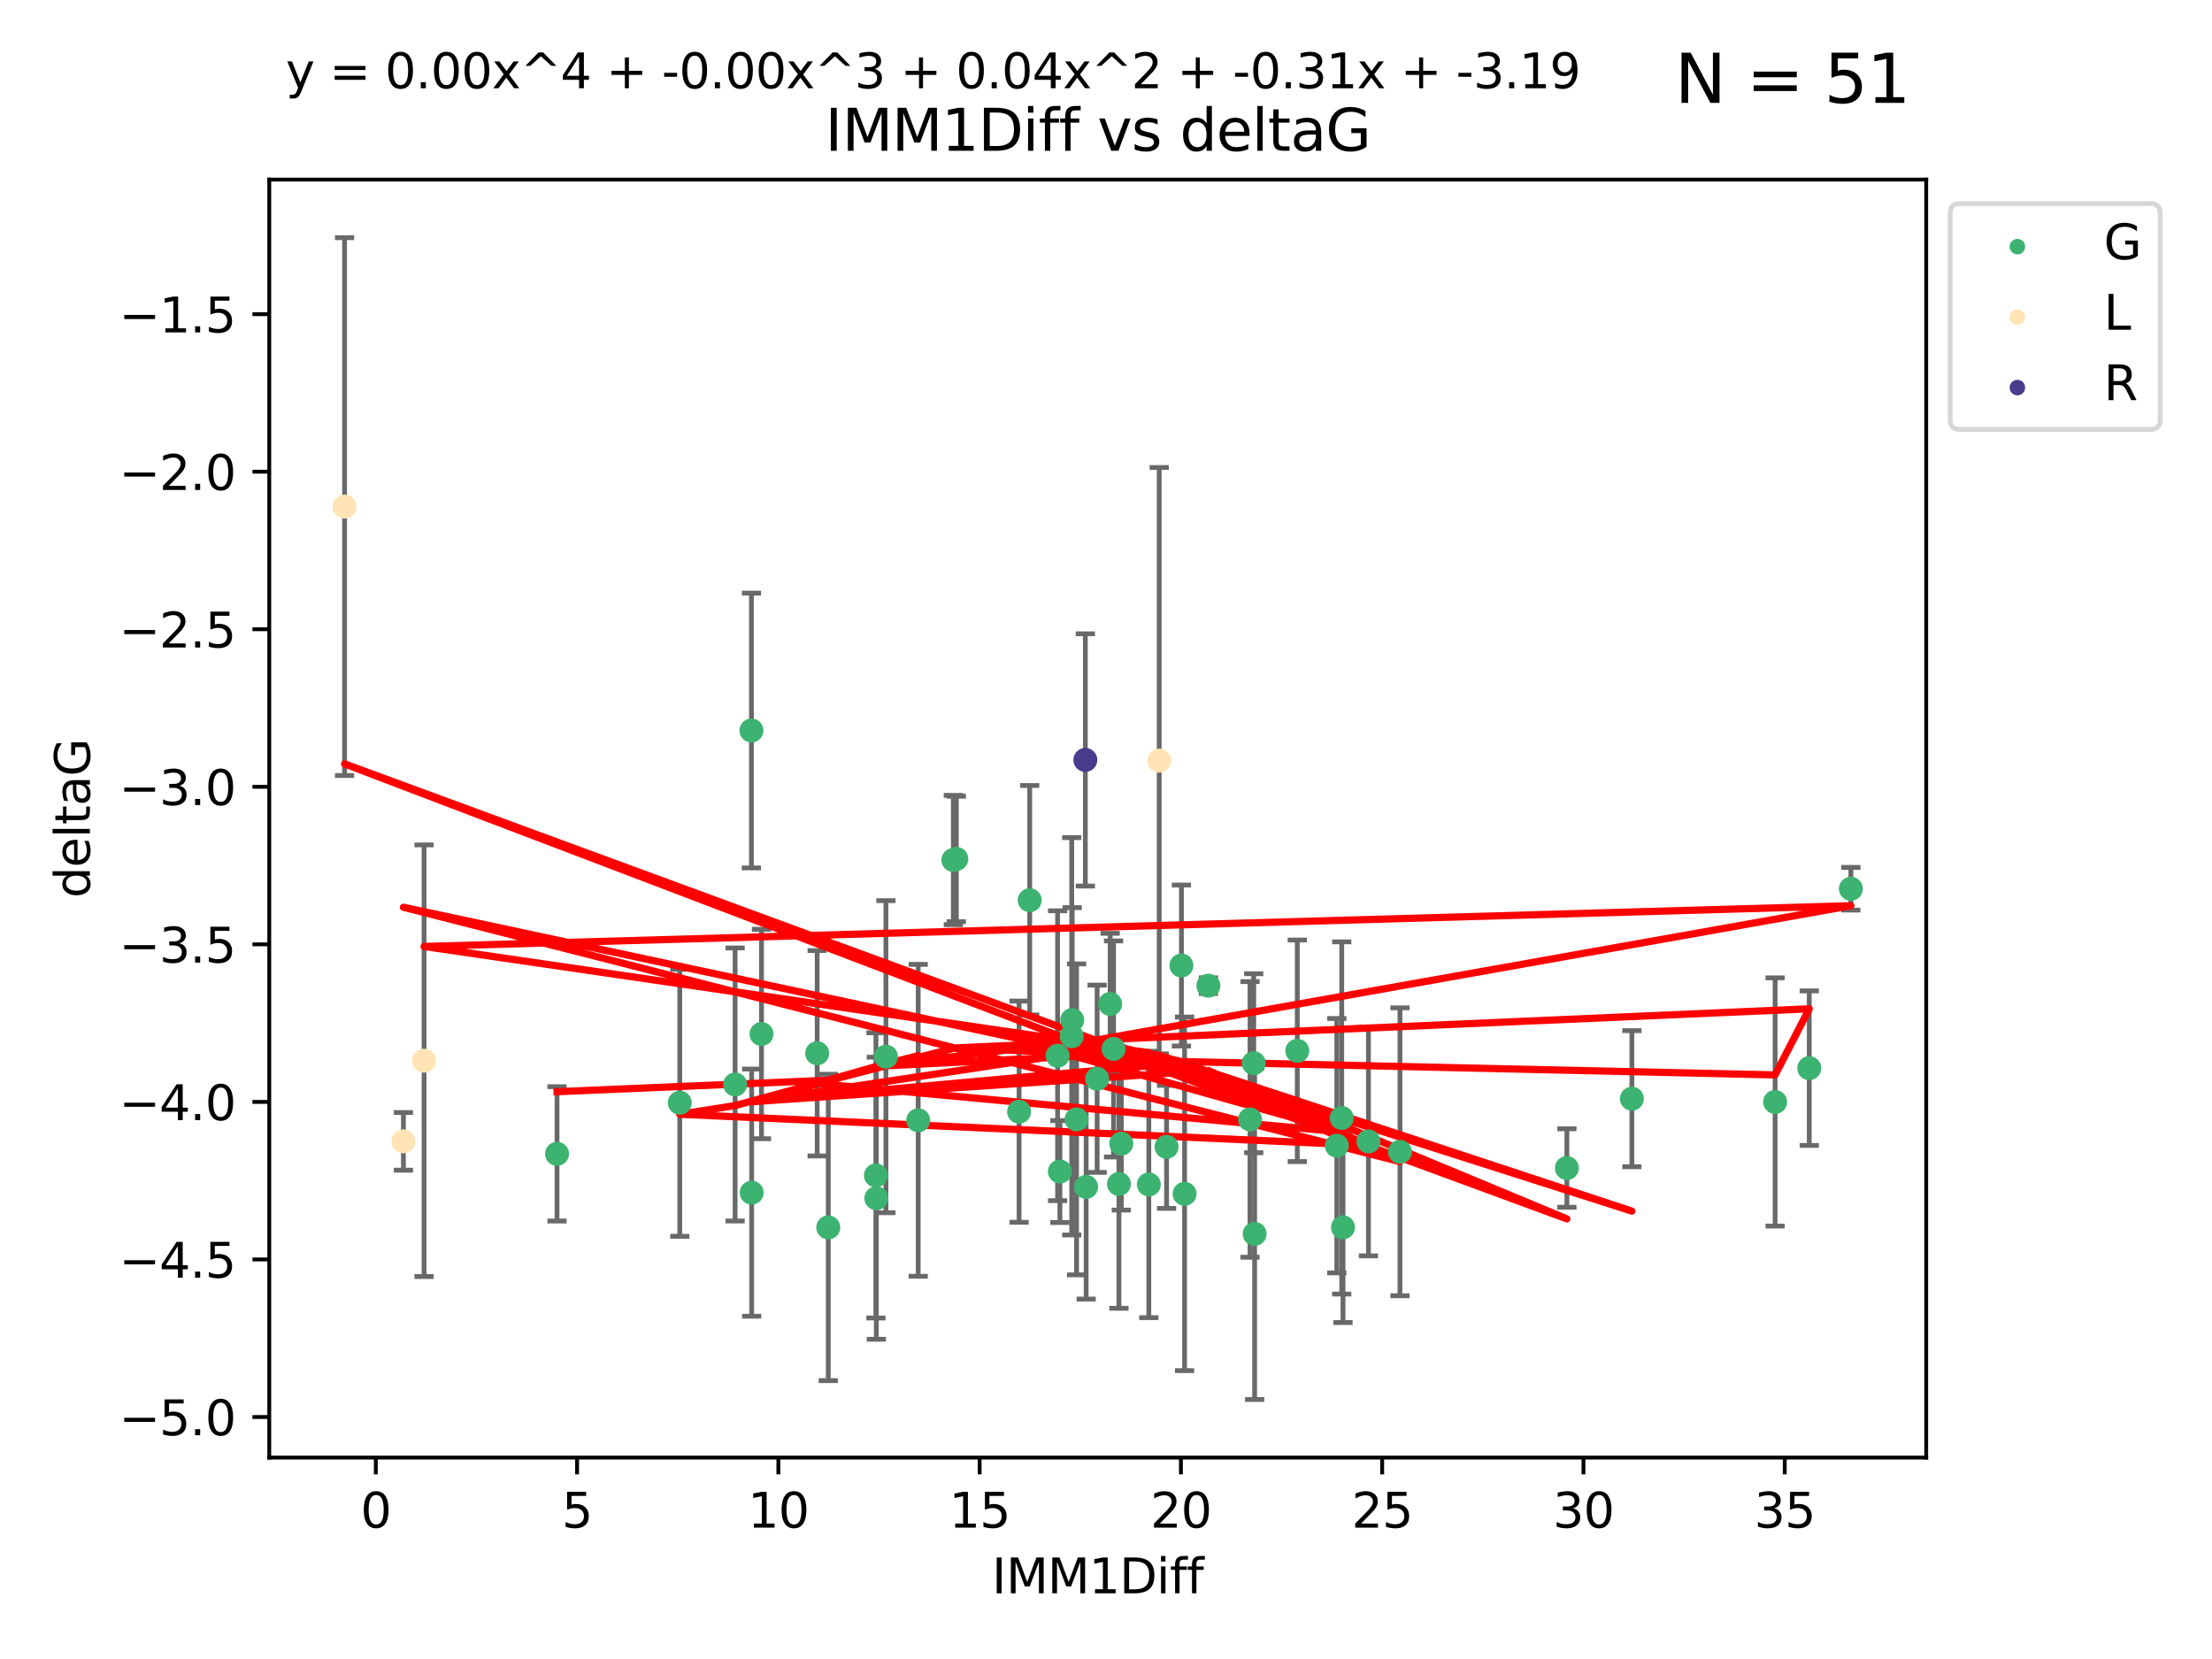 <?xml version="1.0" encoding="utf-8" standalone="no"?>
<!DOCTYPE svg PUBLIC "-//W3C//DTD SVG 1.1//EN"
  "http://www.w3.org/Graphics/SVG/1.1/DTD/svg11.dtd">
<svg xmlns:xlink="http://www.w3.org/1999/xlink" width="460.8pt" height="345.6pt" viewBox="0 0 460.8 345.6" xmlns="http://www.w3.org/2000/svg" version="1.1">
 <defs>
  <style type="text/css">*{stroke-linejoin: round; stroke-linecap: butt}</style>
 </defs>
 <g id="figure_1">
  <g id="patch_1">
   <path d="M 0 345.6 
L 460.8 345.6 
L 460.8 0 
L 0 0 
z
" style="fill: #ffffff"/>
  </g>
  <g id="axes_1">
   <g id="patch_2">
    <path d="M 56.09 303.64 
L 401.26 303.64 
L 401.26 37.411 
L 56.09 37.411 
z
" style="fill: #ffffff"/>
   </g>
   <g id="PathCollection_1">
    <defs>
     <path id="mc8a9f627d3" d="M 0 1.118 
C 0.297 1.118 0.581 1 0.791 0.791 
C 1 0.581 1.118 0.297 1.118 0 
C 1.118 -0.297 1 -0.581 0.791 -0.791 
C 0.581 -1 0.297 -1.118 0 -1.118 
C -0.297 -1.118 -0.581 -1 -0.791 -0.791 
C -1 -0.581 -1.118 -0.297 -1.118 0 
C -1.118 0.297 -1 0.581 -0.791 0.791 
C -0.581 1 -0.297 1.118 0 1.118 
z
" style="stroke: #3cb371"/>
    </defs>
    <g clip-path="url(#pd09f8d90c6)">
     <use xlink:href="#mc8a9f627d3" x="116.04" y="240.367" style="fill: #3cb371; stroke: #3cb371"/>
     <use xlink:href="#mc8a9f627d3" x="172.544" y="255.697" style="fill: #3cb371; stroke: #3cb371"/>
     <use xlink:href="#mc8a9f627d3" x="153.139" y="225.917" style="fill: #3cb371; stroke: #3cb371"/>
     <use xlink:href="#mc8a9f627d3" x="141.609" y="229.73" style="fill: #3cb371; stroke: #3cb371"/>
     <use xlink:href="#mc8a9f627d3" x="285.074" y="237.777" style="fill: #3cb371; stroke: #3cb371"/>
     <use xlink:href="#mc8a9f627d3" x="246.768" y="248.693" style="fill: #3cb371; stroke: #3cb371"/>
     <use xlink:href="#mc8a9f627d3" x="156.586" y="248.449" style="fill: #3cb371; stroke: #3cb371"/>
     <use xlink:href="#mc8a9f627d3" x="233.099" y="246.645" style="fill: #3cb371; stroke: #3cb371"/>
     <use xlink:href="#mc8a9f627d3" x="261.174" y="221.486" style="fill: #3cb371; stroke: #3cb371"/>
     <use xlink:href="#mc8a9f627d3" x="212.293" y="231.584" style="fill: #3cb371; stroke: #3cb371"/>
     <use xlink:href="#mc8a9f627d3" x="279.506" y="232.896" style="fill: #3cb371; stroke: #3cb371"/>
     <use xlink:href="#mc8a9f627d3" x="233.585" y="238.241" style="fill: #3cb371; stroke: #3cb371"/>
     <use xlink:href="#mc8a9f627d3" x="291.64" y="239.938" style="fill: #3cb371; stroke: #3cb371"/>
     <use xlink:href="#mc8a9f627d3" x="261.359" y="257.045" style="fill: #3cb371; stroke: #3cb371"/>
     <use xlink:href="#mc8a9f627d3" x="220.318" y="219.926" style="fill: #3cb371; stroke: #3cb371"/>
     <use xlink:href="#mc8a9f627d3" x="239.321" y="246.743" style="fill: #3cb371; stroke: #3cb371"/>
     <use xlink:href="#mc8a9f627d3" x="182.557" y="249.613" style="fill: #3cb371; stroke: #3cb371"/>
     <use xlink:href="#mc8a9f627d3" x="224.268" y="233.181" style="fill: #3cb371; stroke: #3cb371"/>
     <use xlink:href="#mc8a9f627d3" x="220.796" y="244.055" style="fill: #3cb371; stroke: #3cb371"/>
     <use xlink:href="#mc8a9f627d3" x="243.019" y="238.91" style="fill: #3cb371; stroke: #3cb371"/>
     <use xlink:href="#mc8a9f627d3" x="199.22" y="178.934" style="fill: #3cb371; stroke: #3cb371"/>
     <use xlink:href="#mc8a9f627d3" x="226.264" y="247.252" style="fill: #3cb371; stroke: #3cb371"/>
     <use xlink:href="#mc8a9f627d3" x="326.408" y="243.326" style="fill: #3cb371; stroke: #3cb371"/>
     <use xlink:href="#mc8a9f627d3" x="260.403" y="233.195" style="fill: #3cb371; stroke: #3cb371"/>
     <use xlink:href="#mc8a9f627d3" x="279.774" y="255.679" style="fill: #3cb371; stroke: #3cb371"/>
     <use xlink:href="#mc8a9f627d3" x="170.23" y="219.413" style="fill: #3cb371; stroke: #3cb371"/>
     <use xlink:href="#mc8a9f627d3" x="198.599" y="179.156" style="fill: #3cb371; stroke: #3cb371"/>
     <use xlink:href="#mc8a9f627d3" x="228.553" y="224.727" style="fill: #3cb371; stroke: #3cb371"/>
     <use xlink:href="#mc8a9f627d3" x="278.483" y="238.67" style="fill: #3cb371; stroke: #3cb371"/>
     <use xlink:href="#mc8a9f627d3" x="223.363" y="212.486" style="fill: #3cb371; stroke: #3cb371"/>
     <use xlink:href="#mc8a9f627d3" x="376.899" y="222.519" style="fill: #3cb371; stroke: #3cb371"/>
     <use xlink:href="#mc8a9f627d3" x="369.788" y="229.558" style="fill: #3cb371; stroke: #3cb371"/>
     <use xlink:href="#mc8a9f627d3" x="246.113" y="201.131" style="fill: #3cb371; stroke: #3cb371"/>
     <use xlink:href="#mc8a9f627d3" x="231.27" y="209.147" style="fill: #3cb371; stroke: #3cb371"/>
     <use xlink:href="#mc8a9f627d3" x="214.507" y="187.528" style="fill: #3cb371; stroke: #3cb371"/>
     <use xlink:href="#mc8a9f627d3" x="339.951" y="228.874" style="fill: #3cb371; stroke: #3cb371"/>
     <use xlink:href="#mc8a9f627d3" x="231.975" y="218.512" style="fill: #3cb371; stroke: #3cb371"/>
     <use xlink:href="#mc8a9f627d3" x="223.262" y="215.876" style="fill: #3cb371; stroke: #3cb371"/>
     <use xlink:href="#mc8a9f627d3" x="385.57" y="185.141" style="fill: #3cb371; stroke: #3cb371"/>
     <use xlink:href="#mc8a9f627d3" x="270.248" y="218.903" style="fill: #3cb371; stroke: #3cb371"/>
     <use xlink:href="#mc8a9f627d3" x="251.732" y="205.338" style="fill: #3cb371; stroke: #3cb371"/>
     <use xlink:href="#mc8a9f627d3" x="156.536" y="152.179" style="fill: #3cb371; stroke: #3cb371"/>
     <use xlink:href="#mc8a9f627d3" x="184.553" y="220.126" style="fill: #3cb371; stroke: #3cb371"/>
     <use xlink:href="#mc8a9f627d3" x="182.473" y="244.857" style="fill: #3cb371; stroke: #3cb371"/>
     <use xlink:href="#mc8a9f627d3" x="191.278" y="233.383" style="fill: #3cb371; stroke: #3cb371"/>
     <use xlink:href="#mc8a9f627d3" x="158.632" y="215.4" style="fill: #3cb371; stroke: #3cb371"/>
    </g>
   </g>
   <g id="PathCollection_2">
    <defs>
     <path id="m5458259648" d="M 0 1.118 
C 0.297 1.118 0.581 1 0.791 0.791 
C 1 0.581 1.118 0.297 1.118 0 
C 1.118 -0.297 1 -0.581 0.791 -0.791 
C 0.581 -1 0.297 -1.118 0 -1.118 
C -0.297 -1.118 -0.581 -1 -0.791 -0.791 
C -1 -0.581 -1.118 -0.297 -1.118 0 
C -1.118 0.297 -1 0.581 -0.791 0.791 
C -0.581 1 -0.297 1.118 0 1.118 
z
" style="stroke: #ffe4b5"/>
    </defs>
    <g clip-path="url(#pd09f8d90c6)">
     <use xlink:href="#m5458259648" x="84.04" y="237.764" style="fill: #ffe4b5; stroke: #ffe4b5"/>
     <use xlink:href="#m5458259648" x="71.78" y="105.534" style="fill: #ffe4b5; stroke: #ffe4b5"/>
     <use xlink:href="#m5458259648" x="241.484" y="158.457" style="fill: #ffe4b5; stroke: #ffe4b5"/>
     <use xlink:href="#m5458259648" x="88.342" y="220.966" style="fill: #ffe4b5; stroke: #ffe4b5"/>
    </g>
   </g>
   <g id="PathCollection_3">
    <defs>
     <path id="mbecb5641f1" d="M 0 1.118 
C 0.297 1.118 0.581 1 0.791 0.791 
C 1 0.581 1.118 0.297 1.118 0 
C 1.118 -0.297 1 -0.581 0.791 -0.791 
C 0.581 -1 0.297 -1.118 0 -1.118 
C -0.297 -1.118 -0.581 -1 -0.791 -0.791 
C -1 -0.581 -1.118 -0.297 -1.118 0 
C -1.118 0.297 -1 0.581 -0.791 0.791 
C -0.581 1 -0.297 1.118 0 1.118 
z
" style="stroke: #483d8b"/>
    </defs>
    <g clip-path="url(#pd09f8d90c6)">
     <use xlink:href="#mbecb5641f1" x="226.096" y="158.306" style="fill: #483d8b; stroke: #483d8b"/>
    </g>
   </g>
   <g id="matplotlib.axis_1">
    <g id="xtick_1">
     <g id="line2d_1">
      <defs>
       <path id="mbb41711053" d="M 0 0 
L 0 3.5 
" style="stroke: #000000; stroke-width: 0.8"/>
      </defs>
      <g>
       <use xlink:href="#mbb41711053" x="78.287" y="303.64" style="stroke: #000000; stroke-width: 0.8"/>
      </g>
     </g>
     <g id="text_1">
      <!-- 0 -->
      <g transform="translate(75.106 318.238)scale(0.1 -0.1)">
       <defs>
        <path id="DejaVuSans-30" d="M 2034 4250 
Q 1547 4250 1301 3770 
Q 1056 3291 1056 2328 
Q 1056 1369 1301 889 
Q 1547 409 2034 409 
Q 2525 409 2770 889 
Q 3016 1369 3016 2328 
Q 3016 3291 2770 3770 
Q 2525 4250 2034 4250 
z
M 2034 4750 
Q 2819 4750 3233 4129 
Q 3647 3509 3647 2328 
Q 3647 1150 3233 529 
Q 2819 -91 2034 -91 
Q 1250 -91 836 529 
Q 422 1150 422 2328 
Q 422 3509 836 4129 
Q 1250 4750 2034 4750 
z
" transform="scale(0.016)"/>
       </defs>
       <use xlink:href="#DejaVuSans-30"/>
      </g>
     </g>
    </g>
    <g id="xtick_2">
     <g id="line2d_2">
      <g>
       <use xlink:href="#mbb41711053" x="120.216" y="303.64" style="stroke: #000000; stroke-width: 0.8"/>
      </g>
     </g>
     <g id="text_2">
      <!-- 5 -->
      <g transform="translate(117.035 318.238)scale(0.1 -0.1)">
       <defs>
        <path id="DejaVuSans-35" d="M 691 4666 
L 3169 4666 
L 3169 4134 
L 1269 4134 
L 1269 2991 
Q 1406 3038 1543 3061 
Q 1681 3084 1819 3084 
Q 2600 3084 3056 2656 
Q 3513 2228 3513 1497 
Q 3513 744 3044 326 
Q 2575 -91 1722 -91 
Q 1428 -91 1123 -41 
Q 819 9 494 109 
L 494 744 
Q 775 591 1075 516 
Q 1375 441 1709 441 
Q 2250 441 2565 725 
Q 2881 1009 2881 1497 
Q 2881 1984 2565 2268 
Q 2250 2553 1709 2553 
Q 1456 2553 1204 2497 
Q 953 2441 691 2322 
L 691 4666 
z
" transform="scale(0.016)"/>
       </defs>
       <use xlink:href="#DejaVuSans-35"/>
      </g>
     </g>
    </g>
    <g id="xtick_3">
     <g id="line2d_3">
      <g>
       <use xlink:href="#mbb41711053" x="162.146" y="303.64" style="stroke: #000000; stroke-width: 0.8"/>
      </g>
     </g>
     <g id="text_3">
      <!-- 10 -->
      <g transform="translate(155.783 318.238)scale(0.1 -0.1)">
       <defs>
        <path id="DejaVuSans-31" d="M 794 531 
L 1825 531 
L 1825 4091 
L 703 3866 
L 703 4441 
L 1819 4666 
L 2450 4666 
L 2450 531 
L 3481 531 
L 3481 0 
L 794 0 
L 794 531 
z
" transform="scale(0.016)"/>
       </defs>
       <use xlink:href="#DejaVuSans-31"/>
       <use xlink:href="#DejaVuSans-30" x="63.623"/>
      </g>
     </g>
    </g>
    <g id="xtick_4">
     <g id="line2d_4">
      <g>
       <use xlink:href="#mbb41711053" x="204.075" y="303.64" style="stroke: #000000; stroke-width: 0.8"/>
      </g>
     </g>
     <g id="text_4">
      <!-- 15 -->
      <g transform="translate(197.713 318.238)scale(0.1 -0.1)">
       <use xlink:href="#DejaVuSans-31"/>
       <use xlink:href="#DejaVuSans-35" x="63.623"/>
      </g>
     </g>
    </g>
    <g id="xtick_5">
     <g id="line2d_5">
      <g>
       <use xlink:href="#mbb41711053" x="246.004" y="303.64" style="stroke: #000000; stroke-width: 0.8"/>
      </g>
     </g>
     <g id="text_5">
      <!-- 20 -->
      <g transform="translate(239.642 318.238)scale(0.1 -0.1)">
       <defs>
        <path id="DejaVuSans-32" d="M 1228 531 
L 3431 531 
L 3431 0 
L 469 0 
L 469 531 
Q 828 903 1448 1529 
Q 2069 2156 2228 2338 
Q 2531 2678 2651 2914 
Q 2772 3150 2772 3378 
Q 2772 3750 2511 3984 
Q 2250 4219 1831 4219 
Q 1534 4219 1204 4116 
Q 875 4013 500 3803 
L 500 4441 
Q 881 4594 1212 4672 
Q 1544 4750 1819 4750 
Q 2544 4750 2975 4387 
Q 3406 4025 3406 3419 
Q 3406 3131 3298 2873 
Q 3191 2616 2906 2266 
Q 2828 2175 2409 1742 
Q 1991 1309 1228 531 
z
" transform="scale(0.016)"/>
       </defs>
       <use xlink:href="#DejaVuSans-32"/>
       <use xlink:href="#DejaVuSans-30" x="63.623"/>
      </g>
     </g>
    </g>
    <g id="xtick_6">
     <g id="line2d_6">
      <g>
       <use xlink:href="#mbb41711053" x="287.934" y="303.64" style="stroke: #000000; stroke-width: 0.8"/>
      </g>
     </g>
     <g id="text_6">
      <!-- 25 -->
      <g transform="translate(281.571 318.238)scale(0.1 -0.1)">
       <use xlink:href="#DejaVuSans-32"/>
       <use xlink:href="#DejaVuSans-35" x="63.623"/>
      </g>
     </g>
    </g>
    <g id="xtick_7">
     <g id="line2d_7">
      <g>
       <use xlink:href="#mbb41711053" x="329.863" y="303.64" style="stroke: #000000; stroke-width: 0.8"/>
      </g>
     </g>
     <g id="text_7">
      <!-- 30 -->
      <g transform="translate(323.501 318.238)scale(0.1 -0.1)">
       <defs>
        <path id="DejaVuSans-33" d="M 2597 2516 
Q 3050 2419 3304 2112 
Q 3559 1806 3559 1356 
Q 3559 666 3084 287 
Q 2609 -91 1734 -91 
Q 1441 -91 1130 -33 
Q 819 25 488 141 
L 488 750 
Q 750 597 1062 519 
Q 1375 441 1716 441 
Q 2309 441 2620 675 
Q 2931 909 2931 1356 
Q 2931 1769 2642 2001 
Q 2353 2234 1838 2234 
L 1294 2234 
L 1294 2753 
L 1863 2753 
Q 2328 2753 2575 2939 
Q 2822 3125 2822 3475 
Q 2822 3834 2567 4026 
Q 2313 4219 1838 4219 
Q 1578 4219 1281 4162 
Q 984 4106 628 3988 
L 628 4550 
Q 988 4650 1302 4700 
Q 1616 4750 1894 4750 
Q 2613 4750 3031 4423 
Q 3450 4097 3450 3541 
Q 3450 3153 3228 2886 
Q 3006 2619 2597 2516 
z
" transform="scale(0.016)"/>
       </defs>
       <use xlink:href="#DejaVuSans-33"/>
       <use xlink:href="#DejaVuSans-30" x="63.623"/>
      </g>
     </g>
    </g>
    <g id="xtick_8">
     <g id="line2d_8">
      <g>
       <use xlink:href="#mbb41711053" x="371.792" y="303.64" style="stroke: #000000; stroke-width: 0.8"/>
      </g>
     </g>
     <g id="text_8">
      <!-- 35 -->
      <g transform="translate(365.43 318.238)scale(0.1 -0.1)">
       <use xlink:href="#DejaVuSans-33"/>
       <use xlink:href="#DejaVuSans-35" x="63.623"/>
      </g>
     </g>
    </g>
    <g id="text_9">
     <!-- IMM1Diff -->
     <g transform="translate(206.631 331.917)scale(0.1 -0.1)">
      <defs>
       <path id="DejaVuSans-49" d="M 628 4666 
L 1259 4666 
L 1259 0 
L 628 0 
L 628 4666 
z
" transform="scale(0.016)"/>
       <path id="DejaVuSans-4d" d="M 628 4666 
L 1569 4666 
L 2759 1491 
L 3956 4666 
L 4897 4666 
L 4897 0 
L 4281 0 
L 4281 4097 
L 3078 897 
L 2444 897 
L 1241 4097 
L 1241 0 
L 628 0 
L 628 4666 
z
" transform="scale(0.016)"/>
       <path id="DejaVuSans-44" d="M 1259 4147 
L 1259 519 
L 2022 519 
Q 2988 519 3436 956 
Q 3884 1394 3884 2338 
Q 3884 3275 3436 3711 
Q 2988 4147 2022 4147 
L 1259 4147 
z
M 628 4666 
L 1925 4666 
Q 3281 4666 3915 4102 
Q 4550 3538 4550 2338 
Q 4550 1131 3912 565 
Q 3275 0 1925 0 
L 628 0 
L 628 4666 
z
" transform="scale(0.016)"/>
       <path id="DejaVuSans-69" d="M 603 3500 
L 1178 3500 
L 1178 0 
L 603 0 
L 603 3500 
z
M 603 4863 
L 1178 4863 
L 1178 4134 
L 603 4134 
L 603 4863 
z
" transform="scale(0.016)"/>
       <path id="DejaVuSans-66" d="M 2375 4863 
L 2375 4384 
L 1825 4384 
Q 1516 4384 1395 4259 
Q 1275 4134 1275 3809 
L 1275 3500 
L 2222 3500 
L 2222 3053 
L 1275 3053 
L 1275 0 
L 697 0 
L 697 3053 
L 147 3053 
L 147 3500 
L 697 3500 
L 697 3744 
Q 697 4328 969 4595 
Q 1241 4863 1831 4863 
L 2375 4863 
z
" transform="scale(0.016)"/>
      </defs>
      <use xlink:href="#DejaVuSans-49"/>
      <use xlink:href="#DejaVuSans-4d" x="29.492"/>
      <use xlink:href="#DejaVuSans-4d" x="115.771"/>
      <use xlink:href="#DejaVuSans-31" x="202.051"/>
      <use xlink:href="#DejaVuSans-44" x="265.674"/>
      <use xlink:href="#DejaVuSans-69" x="342.676"/>
      <use xlink:href="#DejaVuSans-66" x="370.459"/>
      <use xlink:href="#DejaVuSans-66" x="405.664"/>
     </g>
    </g>
   </g>
   <g id="matplotlib.axis_2">
    <g id="ytick_1">
     <g id="line2d_9">
      <defs>
       <path id="maaeaea9929" d="M 0 0 
L -3.5 0 
" style="stroke: #000000; stroke-width: 0.8"/>
      </defs>
      <g>
       <use xlink:href="#maaeaea9929" x="56.09" y="295.188" style="stroke: #000000; stroke-width: 0.8"/>
      </g>
     </g>
     <g id="text_10">
      <!-- −5.0 -->
      <g transform="translate(24.807 298.987)scale(0.1 -0.1)">
       <defs>
        <path id="DejaVuSans-2212" d="M 678 2272 
L 4684 2272 
L 4684 1741 
L 678 1741 
L 678 2272 
z
" transform="scale(0.016)"/>
        <path id="DejaVuSans-2e" d="M 684 794 
L 1344 794 
L 1344 0 
L 684 0 
L 684 794 
z
" transform="scale(0.016)"/>
       </defs>
       <use xlink:href="#DejaVuSans-2212"/>
       <use xlink:href="#DejaVuSans-35" x="83.789"/>
       <use xlink:href="#DejaVuSans-2e" x="147.412"/>
       <use xlink:href="#DejaVuSans-30" x="179.199"/>
      </g>
     </g>
    </g>
    <g id="ytick_2">
     <g id="line2d_10">
      <g>
       <use xlink:href="#maaeaea9929" x="56.09" y="262.368" style="stroke: #000000; stroke-width: 0.8"/>
      </g>
     </g>
     <g id="text_11">
      <!-- −4.5 -->
      <g transform="translate(24.807 266.167)scale(0.1 -0.1)">
       <defs>
        <path id="DejaVuSans-34" d="M 2419 4116 
L 825 1625 
L 2419 1625 
L 2419 4116 
z
M 2253 4666 
L 3047 4666 
L 3047 1625 
L 3713 1625 
L 3713 1100 
L 3047 1100 
L 3047 0 
L 2419 0 
L 2419 1100 
L 313 1100 
L 313 1709 
L 2253 4666 
z
" transform="scale(0.016)"/>
       </defs>
       <use xlink:href="#DejaVuSans-2212"/>
       <use xlink:href="#DejaVuSans-34" x="83.789"/>
       <use xlink:href="#DejaVuSans-2e" x="147.412"/>
       <use xlink:href="#DejaVuSans-35" x="179.199"/>
      </g>
     </g>
    </g>
    <g id="ytick_3">
     <g id="line2d_11">
      <g>
       <use xlink:href="#maaeaea9929" x="56.09" y="229.547" style="stroke: #000000; stroke-width: 0.8"/>
      </g>
     </g>
     <g id="text_12">
      <!-- −4.0 -->
      <g transform="translate(24.807 233.346)scale(0.1 -0.1)">
       <use xlink:href="#DejaVuSans-2212"/>
       <use xlink:href="#DejaVuSans-34" x="83.789"/>
       <use xlink:href="#DejaVuSans-2e" x="147.412"/>
       <use xlink:href="#DejaVuSans-30" x="179.199"/>
      </g>
     </g>
    </g>
    <g id="ytick_4">
     <g id="line2d_12">
      <g>
       <use xlink:href="#maaeaea9929" x="56.09" y="196.727" style="stroke: #000000; stroke-width: 0.8"/>
      </g>
     </g>
     <g id="text_13">
      <!-- −3.5 -->
      <g transform="translate(24.807 200.526)scale(0.1 -0.1)">
       <use xlink:href="#DejaVuSans-2212"/>
       <use xlink:href="#DejaVuSans-33" x="83.789"/>
       <use xlink:href="#DejaVuSans-2e" x="147.412"/>
       <use xlink:href="#DejaVuSans-35" x="179.199"/>
      </g>
     </g>
    </g>
    <g id="ytick_5">
     <g id="line2d_13">
      <g>
       <use xlink:href="#maaeaea9929" x="56.09" y="163.906" style="stroke: #000000; stroke-width: 0.8"/>
      </g>
     </g>
     <g id="text_14">
      <!-- −3.0 -->
      <g transform="translate(24.807 167.705)scale(0.1 -0.1)">
       <use xlink:href="#DejaVuSans-2212"/>
       <use xlink:href="#DejaVuSans-33" x="83.789"/>
       <use xlink:href="#DejaVuSans-2e" x="147.412"/>
       <use xlink:href="#DejaVuSans-30" x="179.199"/>
      </g>
     </g>
    </g>
    <g id="ytick_6">
     <g id="line2d_14">
      <g>
       <use xlink:href="#maaeaea9929" x="56.09" y="131.086" style="stroke: #000000; stroke-width: 0.8"/>
      </g>
     </g>
     <g id="text_15">
      <!-- −2.5 -->
      <g transform="translate(24.807 134.885)scale(0.1 -0.1)">
       <use xlink:href="#DejaVuSans-2212"/>
       <use xlink:href="#DejaVuSans-32" x="83.789"/>
       <use xlink:href="#DejaVuSans-2e" x="147.412"/>
       <use xlink:href="#DejaVuSans-35" x="179.199"/>
      </g>
     </g>
    </g>
    <g id="ytick_7">
     <g id="line2d_15">
      <g>
       <use xlink:href="#maaeaea9929" x="56.09" y="98.265" style="stroke: #000000; stroke-width: 0.8"/>
      </g>
     </g>
     <g id="text_16">
      <!-- −2.0 -->
      <g transform="translate(24.807 102.064)scale(0.1 -0.1)">
       <use xlink:href="#DejaVuSans-2212"/>
       <use xlink:href="#DejaVuSans-32" x="83.789"/>
       <use xlink:href="#DejaVuSans-2e" x="147.412"/>
       <use xlink:href="#DejaVuSans-30" x="179.199"/>
      </g>
     </g>
    </g>
    <g id="ytick_8">
     <g id="line2d_16">
      <g>
       <use xlink:href="#maaeaea9929" x="56.09" y="65.445" style="stroke: #000000; stroke-width: 0.8"/>
      </g>
     </g>
     <g id="text_17">
      <!-- −1.5 -->
      <g transform="translate(24.807 69.244)scale(0.1 -0.1)">
       <use xlink:href="#DejaVuSans-2212"/>
       <use xlink:href="#DejaVuSans-31" x="83.789"/>
       <use xlink:href="#DejaVuSans-2e" x="147.412"/>
       <use xlink:href="#DejaVuSans-35" x="179.199"/>
      </g>
     </g>
    </g>
    <g id="text_18">
     <!-- deltaG -->
     <g transform="translate(18.727 187.064)rotate(-90)scale(0.1 -0.1)">
      <defs>
       <path id="DejaVuSans-64" d="M 2906 2969 
L 2906 4863 
L 3481 4863 
L 3481 0 
L 2906 0 
L 2906 525 
Q 2725 213 2448 61 
Q 2172 -91 1784 -91 
Q 1150 -91 751 415 
Q 353 922 353 1747 
Q 353 2572 751 3078 
Q 1150 3584 1784 3584 
Q 2172 3584 2448 3432 
Q 2725 3281 2906 2969 
z
M 947 1747 
Q 947 1113 1208 752 
Q 1469 391 1925 391 
Q 2381 391 2643 752 
Q 2906 1113 2906 1747 
Q 2906 2381 2643 2742 
Q 2381 3103 1925 3103 
Q 1469 3103 1208 2742 
Q 947 2381 947 1747 
z
" transform="scale(0.016)"/>
       <path id="DejaVuSans-65" d="M 3597 1894 
L 3597 1613 
L 953 1613 
Q 991 1019 1311 708 
Q 1631 397 2203 397 
Q 2534 397 2845 478 
Q 3156 559 3463 722 
L 3463 178 
Q 3153 47 2828 -22 
Q 2503 -91 2169 -91 
Q 1331 -91 842 396 
Q 353 884 353 1716 
Q 353 2575 817 3079 
Q 1281 3584 2069 3584 
Q 2775 3584 3186 3129 
Q 3597 2675 3597 1894 
z
M 3022 2063 
Q 3016 2534 2758 2815 
Q 2500 3097 2075 3097 
Q 1594 3097 1305 2825 
Q 1016 2553 972 2059 
L 3022 2063 
z
" transform="scale(0.016)"/>
       <path id="DejaVuSans-6c" d="M 603 4863 
L 1178 4863 
L 1178 0 
L 603 0 
L 603 4863 
z
" transform="scale(0.016)"/>
       <path id="DejaVuSans-74" d="M 1172 4494 
L 1172 3500 
L 2356 3500 
L 2356 3053 
L 1172 3053 
L 1172 1153 
Q 1172 725 1289 603 
Q 1406 481 1766 481 
L 2356 481 
L 2356 0 
L 1766 0 
Q 1100 0 847 248 
Q 594 497 594 1153 
L 594 3053 
L 172 3053 
L 172 3500 
L 594 3500 
L 594 4494 
L 1172 4494 
z
" transform="scale(0.016)"/>
       <path id="DejaVuSans-61" d="M 2194 1759 
Q 1497 1759 1228 1600 
Q 959 1441 959 1056 
Q 959 750 1161 570 
Q 1363 391 1709 391 
Q 2188 391 2477 730 
Q 2766 1069 2766 1631 
L 2766 1759 
L 2194 1759 
z
M 3341 1997 
L 3341 0 
L 2766 0 
L 2766 531 
Q 2569 213 2275 61 
Q 1981 -91 1556 -91 
Q 1019 -91 701 211 
Q 384 513 384 1019 
Q 384 1609 779 1909 
Q 1175 2209 1959 2209 
L 2766 2209 
L 2766 2266 
Q 2766 2663 2505 2880 
Q 2244 3097 1772 3097 
Q 1472 3097 1187 3025 
Q 903 2953 641 2809 
L 641 3341 
Q 956 3463 1253 3523 
Q 1550 3584 1831 3584 
Q 2591 3584 2966 3190 
Q 3341 2797 3341 1997 
z
" transform="scale(0.016)"/>
       <path id="DejaVuSans-47" d="M 3809 666 
L 3809 1919 
L 2778 1919 
L 2778 2438 
L 4434 2438 
L 4434 434 
Q 4069 175 3628 42 
Q 3188 -91 2688 -91 
Q 1594 -91 976 548 
Q 359 1188 359 2328 
Q 359 3472 976 4111 
Q 1594 4750 2688 4750 
Q 3144 4750 3555 4637 
Q 3966 4525 4313 4306 
L 4313 3634 
Q 3963 3931 3569 4081 
Q 3175 4231 2741 4231 
Q 1884 4231 1454 3753 
Q 1025 3275 1025 2328 
Q 1025 1384 1454 906 
Q 1884 428 2741 428 
Q 3075 428 3337 486 
Q 3600 544 3809 666 
z
" transform="scale(0.016)"/>
      </defs>
      <use xlink:href="#DejaVuSans-64"/>
      <use xlink:href="#DejaVuSans-65" x="63.477"/>
      <use xlink:href="#DejaVuSans-6c" x="125"/>
      <use xlink:href="#DejaVuSans-74" x="152.783"/>
      <use xlink:href="#DejaVuSans-61" x="191.992"/>
      <use xlink:href="#DejaVuSans-47" x="253.271"/>
     </g>
    </g>
   </g>
   <g id="LineCollection_1">
    <path d="M 116.04 254.363 
L 116.04 226.372 
" clip-path="url(#pd09f8d90c6)" style="fill: none; stroke: #696969"/>
    <path d="M 172.544 287.613 
L 172.544 223.781 
" clip-path="url(#pd09f8d90c6)" style="fill: none; stroke: #696969"/>
    <path d="M 153.139 254.359 
L 153.139 197.475 
" clip-path="url(#pd09f8d90c6)" style="fill: none; stroke: #696969"/>
    <path d="M 141.609 257.545 
L 141.609 201.916 
" clip-path="url(#pd09f8d90c6)" style="fill: none; stroke: #696969"/>
    <path d="M 285.074 261.618 
L 285.074 213.935 
" clip-path="url(#pd09f8d90c6)" style="fill: none; stroke: #696969"/>
    <path d="M 246.768 285.525 
L 246.768 211.861 
" clip-path="url(#pd09f8d90c6)" style="fill: none; stroke: #696969"/>
    <path d="M 156.586 274.2 
L 156.586 222.698 
" clip-path="url(#pd09f8d90c6)" style="fill: none; stroke: #696969"/>
    <path d="M 233.099 272.542 
L 233.099 220.748 
" clip-path="url(#pd09f8d90c6)" style="fill: none; stroke: #696969"/>
    <path d="M 261.174 240.13 
L 261.174 202.843 
" clip-path="url(#pd09f8d90c6)" style="fill: none; stroke: #696969"/>
    <path d="M 212.293 254.626 
L 212.293 208.541 
" clip-path="url(#pd09f8d90c6)" style="fill: none; stroke: #696969"/>
    <path d="M 279.506 269.58 
L 279.506 196.212 
" clip-path="url(#pd09f8d90c6)" style="fill: none; stroke: #696969"/>
    <path d="M 233.585 252.082 
L 233.585 224.4 
" clip-path="url(#pd09f8d90c6)" style="fill: none; stroke: #696969"/>
    <path d="M 291.64 269.931 
L 291.64 209.946 
" clip-path="url(#pd09f8d90c6)" style="fill: none; stroke: #696969"/>
    <path d="M 261.359 291.539 
L 261.359 222.551 
" clip-path="url(#pd09f8d90c6)" style="fill: none; stroke: #696969"/>
    <path d="M 220.318 250.116 
L 220.318 189.736 
" clip-path="url(#pd09f8d90c6)" style="fill: none; stroke: #696969"/>
    <path d="M 239.321 274.495 
L 239.321 218.991 
" clip-path="url(#pd09f8d90c6)" style="fill: none; stroke: #696969"/>
    <path d="M 182.557 278.996 
L 182.557 220.231 
" clip-path="url(#pd09f8d90c6)" style="fill: none; stroke: #696969"/>
    <path d="M 224.268 265.572 
L 224.268 200.79 
" clip-path="url(#pd09f8d90c6)" style="fill: none; stroke: #696969"/>
    <path d="M 220.796 254.669 
L 220.796 233.441 
" clip-path="url(#pd09f8d90c6)" style="fill: none; stroke: #696969"/>
    <path d="M 243.019 251.724 
L 243.019 226.097 
" clip-path="url(#pd09f8d90c6)" style="fill: none; stroke: #696969"/>
    <path d="M 199.22 192.005 
L 199.22 165.864 
" clip-path="url(#pd09f8d90c6)" style="fill: none; stroke: #696969"/>
    <path d="M 226.264 270.617 
L 226.264 223.887 
" clip-path="url(#pd09f8d90c6)" style="fill: none; stroke: #696969"/>
    <path d="M 326.408 251.499 
L 326.408 235.153 
" clip-path="url(#pd09f8d90c6)" style="fill: none; stroke: #696969"/>
    <path d="M 260.403 261.908 
L 260.403 204.483 
" clip-path="url(#pd09f8d90c6)" style="fill: none; stroke: #696969"/>
    <path d="M 279.774 275.508 
L 279.774 235.849 
" clip-path="url(#pd09f8d90c6)" style="fill: none; stroke: #696969"/>
    <path d="M 170.23 240.808 
L 170.23 198.017 
" clip-path="url(#pd09f8d90c6)" style="fill: none; stroke: #696969"/>
    <path d="M 198.599 192.621 
L 198.599 165.692 
" clip-path="url(#pd09f8d90c6)" style="fill: none; stroke: #696969"/>
    <path d="M 228.553 244.23 
L 228.553 205.223 
" clip-path="url(#pd09f8d90c6)" style="fill: none; stroke: #696969"/>
    <path d="M 278.483 265.17 
L 278.483 212.17 
" clip-path="url(#pd09f8d90c6)" style="fill: none; stroke: #696969"/>
    <path d="M 223.363 235.895 
L 223.363 189.076 
" clip-path="url(#pd09f8d90c6)" style="fill: none; stroke: #696969"/>
    <path d="M 376.899 238.616 
L 376.899 206.421 
" clip-path="url(#pd09f8d90c6)" style="fill: none; stroke: #696969"/>
    <path d="M 369.788 255.41 
L 369.788 203.705 
" clip-path="url(#pd09f8d90c6)" style="fill: none; stroke: #696969"/>
    <path d="M 246.113 217.903 
L 246.113 184.36 
" clip-path="url(#pd09f8d90c6)" style="fill: none; stroke: #696969"/>
    <path d="M 231.27 223.869 
L 231.27 194.426 
" clip-path="url(#pd09f8d90c6)" style="fill: none; stroke: #696969"/>
    <path d="M 214.507 211.425 
L 214.507 163.632 
" clip-path="url(#pd09f8d90c6)" style="fill: none; stroke: #696969"/>
    <path d="M 339.951 243.047 
L 339.951 214.701 
" clip-path="url(#pd09f8d90c6)" style="fill: none; stroke: #696969"/>
    <path d="M 231.975 241.016 
L 231.975 196.009 
" clip-path="url(#pd09f8d90c6)" style="fill: none; stroke: #696969"/>
    <path d="M 223.262 257.264 
L 223.262 174.489 
" clip-path="url(#pd09f8d90c6)" style="fill: none; stroke: #696969"/>
    <path d="M 385.57 189.585 
L 385.57 180.697 
" clip-path="url(#pd09f8d90c6)" style="fill: none; stroke: #696969"/>
    <path d="M 270.248 241.976 
L 270.248 195.829 
" clip-path="url(#pd09f8d90c6)" style="fill: none; stroke: #696969"/>
    <path d="M 251.732 206.976 
L 251.732 203.699 
" clip-path="url(#pd09f8d90c6)" style="fill: none; stroke: #696969"/>
    <path d="M 156.536 180.801 
L 156.536 123.558 
" clip-path="url(#pd09f8d90c6)" style="fill: none; stroke: #696969"/>
    <path d="M 184.553 252.633 
L 184.553 187.619 
" clip-path="url(#pd09f8d90c6)" style="fill: none; stroke: #696969"/>
    <path d="M 182.473 274.561 
L 182.473 215.152 
" clip-path="url(#pd09f8d90c6)" style="fill: none; stroke: #696969"/>
    <path d="M 191.278 265.867 
L 191.278 200.898 
" clip-path="url(#pd09f8d90c6)" style="fill: none; stroke: #696969"/>
    <path d="M 158.632 237.214 
L 158.632 193.586 
" clip-path="url(#pd09f8d90c6)" style="fill: none; stroke: #696969"/>
   </g>
   <g id="line2d_17">
    <defs>
     <path id="mee25805f30" d="M 2 0 
L -2 -0 
" style="stroke: #696969"/>
    </defs>
    <g clip-path="url(#pd09f8d90c6)">
     <use xlink:href="#mee25805f30" x="116.04" y="254.363" style="fill: #696969; stroke: #696969"/>
     <use xlink:href="#mee25805f30" x="172.544" y="287.613" style="fill: #696969; stroke: #696969"/>
     <use xlink:href="#mee25805f30" x="153.139" y="254.359" style="fill: #696969; stroke: #696969"/>
     <use xlink:href="#mee25805f30" x="141.609" y="257.545" style="fill: #696969; stroke: #696969"/>
     <use xlink:href="#mee25805f30" x="285.074" y="261.618" style="fill: #696969; stroke: #696969"/>
     <use xlink:href="#mee25805f30" x="246.768" y="285.525" style="fill: #696969; stroke: #696969"/>
     <use xlink:href="#mee25805f30" x="156.586" y="274.2" style="fill: #696969; stroke: #696969"/>
     <use xlink:href="#mee25805f30" x="233.099" y="272.542" style="fill: #696969; stroke: #696969"/>
     <use xlink:href="#mee25805f30" x="261.174" y="240.13" style="fill: #696969; stroke: #696969"/>
     <use xlink:href="#mee25805f30" x="212.293" y="254.626" style="fill: #696969; stroke: #696969"/>
     <use xlink:href="#mee25805f30" x="279.506" y="269.58" style="fill: #696969; stroke: #696969"/>
     <use xlink:href="#mee25805f30" x="233.585" y="252.082" style="fill: #696969; stroke: #696969"/>
     <use xlink:href="#mee25805f30" x="291.64" y="269.931" style="fill: #696969; stroke: #696969"/>
     <use xlink:href="#mee25805f30" x="261.359" y="291.539" style="fill: #696969; stroke: #696969"/>
     <use xlink:href="#mee25805f30" x="220.318" y="250.116" style="fill: #696969; stroke: #696969"/>
     <use xlink:href="#mee25805f30" x="239.321" y="274.495" style="fill: #696969; stroke: #696969"/>
     <use xlink:href="#mee25805f30" x="182.557" y="278.996" style="fill: #696969; stroke: #696969"/>
     <use xlink:href="#mee25805f30" x="224.268" y="265.572" style="fill: #696969; stroke: #696969"/>
     <use xlink:href="#mee25805f30" x="220.796" y="254.669" style="fill: #696969; stroke: #696969"/>
     <use xlink:href="#mee25805f30" x="243.019" y="251.724" style="fill: #696969; stroke: #696969"/>
     <use xlink:href="#mee25805f30" x="199.22" y="192.005" style="fill: #696969; stroke: #696969"/>
     <use xlink:href="#mee25805f30" x="226.264" y="270.617" style="fill: #696969; stroke: #696969"/>
     <use xlink:href="#mee25805f30" x="326.408" y="251.499" style="fill: #696969; stroke: #696969"/>
     <use xlink:href="#mee25805f30" x="260.403" y="261.908" style="fill: #696969; stroke: #696969"/>
     <use xlink:href="#mee25805f30" x="279.774" y="275.508" style="fill: #696969; stroke: #696969"/>
     <use xlink:href="#mee25805f30" x="170.23" y="240.808" style="fill: #696969; stroke: #696969"/>
     <use xlink:href="#mee25805f30" x="198.599" y="192.621" style="fill: #696969; stroke: #696969"/>
     <use xlink:href="#mee25805f30" x="228.553" y="244.23" style="fill: #696969; stroke: #696969"/>
     <use xlink:href="#mee25805f30" x="278.483" y="265.17" style="fill: #696969; stroke: #696969"/>
     <use xlink:href="#mee25805f30" x="223.363" y="235.895" style="fill: #696969; stroke: #696969"/>
     <use xlink:href="#mee25805f30" x="376.899" y="238.616" style="fill: #696969; stroke: #696969"/>
     <use xlink:href="#mee25805f30" x="369.788" y="255.41" style="fill: #696969; stroke: #696969"/>
     <use xlink:href="#mee25805f30" x="246.113" y="217.903" style="fill: #696969; stroke: #696969"/>
     <use xlink:href="#mee25805f30" x="231.27" y="223.869" style="fill: #696969; stroke: #696969"/>
     <use xlink:href="#mee25805f30" x="214.507" y="211.425" style="fill: #696969; stroke: #696969"/>
     <use xlink:href="#mee25805f30" x="339.951" y="243.047" style="fill: #696969; stroke: #696969"/>
     <use xlink:href="#mee25805f30" x="231.975" y="241.016" style="fill: #696969; stroke: #696969"/>
     <use xlink:href="#mee25805f30" x="223.262" y="257.264" style="fill: #696969; stroke: #696969"/>
     <use xlink:href="#mee25805f30" x="385.57" y="189.585" style="fill: #696969; stroke: #696969"/>
     <use xlink:href="#mee25805f30" x="270.248" y="241.976" style="fill: #696969; stroke: #696969"/>
     <use xlink:href="#mee25805f30" x="251.732" y="206.976" style="fill: #696969; stroke: #696969"/>
     <use xlink:href="#mee25805f30" x="156.536" y="180.801" style="fill: #696969; stroke: #696969"/>
     <use xlink:href="#mee25805f30" x="184.553" y="252.633" style="fill: #696969; stroke: #696969"/>
     <use xlink:href="#mee25805f30" x="182.473" y="274.561" style="fill: #696969; stroke: #696969"/>
     <use xlink:href="#mee25805f30" x="191.278" y="265.867" style="fill: #696969; stroke: #696969"/>
     <use xlink:href="#mee25805f30" x="158.632" y="237.214" style="fill: #696969; stroke: #696969"/>
    </g>
   </g>
   <g id="line2d_18">
    <g clip-path="url(#pd09f8d90c6)">
     <use xlink:href="#mee25805f30" x="116.04" y="226.372" style="fill: #696969; stroke: #696969"/>
     <use xlink:href="#mee25805f30" x="172.544" y="223.781" style="fill: #696969; stroke: #696969"/>
     <use xlink:href="#mee25805f30" x="153.139" y="197.475" style="fill: #696969; stroke: #696969"/>
     <use xlink:href="#mee25805f30" x="141.609" y="201.916" style="fill: #696969; stroke: #696969"/>
     <use xlink:href="#mee25805f30" x="285.074" y="213.935" style="fill: #696969; stroke: #696969"/>
     <use xlink:href="#mee25805f30" x="246.768" y="211.861" style="fill: #696969; stroke: #696969"/>
     <use xlink:href="#mee25805f30" x="156.586" y="222.698" style="fill: #696969; stroke: #696969"/>
     <use xlink:href="#mee25805f30" x="233.099" y="220.748" style="fill: #696969; stroke: #696969"/>
     <use xlink:href="#mee25805f30" x="261.174" y="202.843" style="fill: #696969; stroke: #696969"/>
     <use xlink:href="#mee25805f30" x="212.293" y="208.541" style="fill: #696969; stroke: #696969"/>
     <use xlink:href="#mee25805f30" x="279.506" y="196.212" style="fill: #696969; stroke: #696969"/>
     <use xlink:href="#mee25805f30" x="233.585" y="224.4" style="fill: #696969; stroke: #696969"/>
     <use xlink:href="#mee25805f30" x="291.64" y="209.946" style="fill: #696969; stroke: #696969"/>
     <use xlink:href="#mee25805f30" x="261.359" y="222.551" style="fill: #696969; stroke: #696969"/>
     <use xlink:href="#mee25805f30" x="220.318" y="189.736" style="fill: #696969; stroke: #696969"/>
     <use xlink:href="#mee25805f30" x="239.321" y="218.991" style="fill: #696969; stroke: #696969"/>
     <use xlink:href="#mee25805f30" x="182.557" y="220.231" style="fill: #696969; stroke: #696969"/>
     <use xlink:href="#mee25805f30" x="224.268" y="200.79" style="fill: #696969; stroke: #696969"/>
     <use xlink:href="#mee25805f30" x="220.796" y="233.441" style="fill: #696969; stroke: #696969"/>
     <use xlink:href="#mee25805f30" x="243.019" y="226.097" style="fill: #696969; stroke: #696969"/>
     <use xlink:href="#mee25805f30" x="199.22" y="165.864" style="fill: #696969; stroke: #696969"/>
     <use xlink:href="#mee25805f30" x="226.264" y="223.887" style="fill: #696969; stroke: #696969"/>
     <use xlink:href="#mee25805f30" x="326.408" y="235.153" style="fill: #696969; stroke: #696969"/>
     <use xlink:href="#mee25805f30" x="260.403" y="204.483" style="fill: #696969; stroke: #696969"/>
     <use xlink:href="#mee25805f30" x="279.774" y="235.849" style="fill: #696969; stroke: #696969"/>
     <use xlink:href="#mee25805f30" x="170.23" y="198.017" style="fill: #696969; stroke: #696969"/>
     <use xlink:href="#mee25805f30" x="198.599" y="165.692" style="fill: #696969; stroke: #696969"/>
     <use xlink:href="#mee25805f30" x="228.553" y="205.223" style="fill: #696969; stroke: #696969"/>
     <use xlink:href="#mee25805f30" x="278.483" y="212.17" style="fill: #696969; stroke: #696969"/>
     <use xlink:href="#mee25805f30" x="223.363" y="189.076" style="fill: #696969; stroke: #696969"/>
     <use xlink:href="#mee25805f30" x="376.899" y="206.421" style="fill: #696969; stroke: #696969"/>
     <use xlink:href="#mee25805f30" x="369.788" y="203.705" style="fill: #696969; stroke: #696969"/>
     <use xlink:href="#mee25805f30" x="246.113" y="184.36" style="fill: #696969; stroke: #696969"/>
     <use xlink:href="#mee25805f30" x="231.27" y="194.426" style="fill: #696969; stroke: #696969"/>
     <use xlink:href="#mee25805f30" x="214.507" y="163.632" style="fill: #696969; stroke: #696969"/>
     <use xlink:href="#mee25805f30" x="339.951" y="214.701" style="fill: #696969; stroke: #696969"/>
     <use xlink:href="#mee25805f30" x="231.975" y="196.009" style="fill: #696969; stroke: #696969"/>
     <use xlink:href="#mee25805f30" x="223.262" y="174.489" style="fill: #696969; stroke: #696969"/>
     <use xlink:href="#mee25805f30" x="385.57" y="180.697" style="fill: #696969; stroke: #696969"/>
     <use xlink:href="#mee25805f30" x="270.248" y="195.829" style="fill: #696969; stroke: #696969"/>
     <use xlink:href="#mee25805f30" x="251.732" y="203.699" style="fill: #696969; stroke: #696969"/>
     <use xlink:href="#mee25805f30" x="156.536" y="123.558" style="fill: #696969; stroke: #696969"/>
     <use xlink:href="#mee25805f30" x="184.553" y="187.619" style="fill: #696969; stroke: #696969"/>
     <use xlink:href="#mee25805f30" x="182.473" y="215.152" style="fill: #696969; stroke: #696969"/>
     <use xlink:href="#mee25805f30" x="191.278" y="200.898" style="fill: #696969; stroke: #696969"/>
     <use xlink:href="#mee25805f30" x="158.632" y="193.586" style="fill: #696969; stroke: #696969"/>
    </g>
   </g>
   <g id="LineCollection_2">
    <path d="M 84.04 243.769 
L 84.04 231.759 
" clip-path="url(#pd09f8d90c6)" style="fill: none; stroke: #696969"/>
    <path d="M 71.78 161.555 
L 71.78 49.513 
" clip-path="url(#pd09f8d90c6)" style="fill: none; stroke: #696969"/>
    <path d="M 241.484 219.527 
L 241.484 97.387 
" clip-path="url(#pd09f8d90c6)" style="fill: none; stroke: #696969"/>
    <path d="M 88.342 265.923 
L 88.342 176.009 
" clip-path="url(#pd09f8d90c6)" style="fill: none; stroke: #696969"/>
   </g>
   <g id="line2d_19">
    <g clip-path="url(#pd09f8d90c6)">
     <use xlink:href="#mee25805f30" x="84.04" y="243.769" style="fill: #696969; stroke: #696969"/>
     <use xlink:href="#mee25805f30" x="71.78" y="161.555" style="fill: #696969; stroke: #696969"/>
     <use xlink:href="#mee25805f30" x="241.484" y="219.527" style="fill: #696969; stroke: #696969"/>
     <use xlink:href="#mee25805f30" x="88.342" y="265.923" style="fill: #696969; stroke: #696969"/>
    </g>
   </g>
   <g id="line2d_20">
    <g clip-path="url(#pd09f8d90c6)">
     <use xlink:href="#mee25805f30" x="84.04" y="231.759" style="fill: #696969; stroke: #696969"/>
     <use xlink:href="#mee25805f30" x="71.78" y="49.513" style="fill: #696969; stroke: #696969"/>
     <use xlink:href="#mee25805f30" x="241.484" y="97.387" style="fill: #696969; stroke: #696969"/>
     <use xlink:href="#mee25805f30" x="88.342" y="176.009" style="fill: #696969; stroke: #696969"/>
    </g>
   </g>
   <g id="LineCollection_3">
    <path d="M 226.096 184.583 
L 226.096 132.029 
" clip-path="url(#pd09f8d90c6)" style="fill: none; stroke: #696969"/>
   </g>
   <g id="line2d_21">
    <g clip-path="url(#pd09f8d90c6)">
     <use xlink:href="#mee25805f30" x="226.096" y="184.583" style="fill: #696969; stroke: #696969"/>
    </g>
   </g>
   <g id="line2d_22">
    <g clip-path="url(#pd09f8d90c6)">
     <use xlink:href="#mee25805f30" x="226.096" y="132.029" style="fill: #696969; stroke: #696969"/>
    </g>
   </g>
   <g id="line2d_23">
    <path d="M 116.04 227.423 
L 172.544 225.029 
L 153.139 230.312 
L 141.609 232.122 
L 285.074 238.605 
L 246.768 221.341 
L 156.586 229.509 
L 233.099 217.999 
L 261.174 226.797 
L 212.293 216.784 
L 279.506 235.706 
L 233.585 218.084 
L 291.64 241.99 
L 84.04 188.997 
L 261.359 226.878 
L 220.318 216.698 
L 239.321 219.278 
L 182.557 222.134 
L 224.268 216.909 
L 220.796 216.714 
L 243.019 220.232 
L 199.22 218.291 
L 226.264 217.08 
L 326.408 253.913 
L 260.403 226.462 
L 279.774 235.845 
L 170.23 225.715 
L 198.599 218.4 
L 228.553 217.331 
L 278.483 235.177 
L 71.78 159.128 
L 223.363 216.845 
L 376.899 210.153 
L 369.788 223.923 
L 246.113 221.138 
L 231.27 217.703 
L 214.507 216.693 
L 241.484 219.819 
L 339.951 252.301 
L 231.975 217.813 
L 223.262 216.839 
L 88.342 197.168 
L 385.57 188.677 
L 226.096 217.064 
L 270.248 231.017 
L 251.732 223.018 
L 156.536 229.521 
L 184.553 221.592 
L 182.473 222.158 
L 191.278 219.908 
L 158.632 228.992 
" clip-path="url(#pd09f8d90c6)" style="fill: none; stroke: #ff0000; stroke-width: 1.5; stroke-linecap: square"/>
   </g>
   <g id="line2d_24">
    <defs>
     <path id="ma3e9c4bbeb" d="M 0 2 
C 0.53 2 1.039 1.789 1.414 1.414 
C 1.789 1.039 2 0.53 2 0 
C 2 -0.53 1.789 -1.039 1.414 -1.414 
C 1.039 -1.789 0.53 -2 0 -2 
C -0.53 -2 -1.039 -1.789 -1.414 -1.414 
C -1.789 -1.039 -2 -0.53 -2 0 
C -2 0.53 -1.789 1.039 -1.414 1.414 
C -1.039 1.789 -0.53 2 0 2 
z
" style="stroke: #3cb371"/>
    </defs>
    <g clip-path="url(#pd09f8d90c6)">
     <use xlink:href="#ma3e9c4bbeb" x="116.04" y="240.367" style="fill: #3cb371; stroke: #3cb371"/>
     <use xlink:href="#ma3e9c4bbeb" x="172.544" y="255.697" style="fill: #3cb371; stroke: #3cb371"/>
     <use xlink:href="#ma3e9c4bbeb" x="153.139" y="225.917" style="fill: #3cb371; stroke: #3cb371"/>
     <use xlink:href="#ma3e9c4bbeb" x="141.609" y="229.73" style="fill: #3cb371; stroke: #3cb371"/>
     <use xlink:href="#ma3e9c4bbeb" x="285.074" y="237.777" style="fill: #3cb371; stroke: #3cb371"/>
     <use xlink:href="#ma3e9c4bbeb" x="246.768" y="248.693" style="fill: #3cb371; stroke: #3cb371"/>
     <use xlink:href="#ma3e9c4bbeb" x="156.586" y="248.449" style="fill: #3cb371; stroke: #3cb371"/>
     <use xlink:href="#ma3e9c4bbeb" x="233.099" y="246.645" style="fill: #3cb371; stroke: #3cb371"/>
     <use xlink:href="#ma3e9c4bbeb" x="261.174" y="221.486" style="fill: #3cb371; stroke: #3cb371"/>
     <use xlink:href="#ma3e9c4bbeb" x="212.293" y="231.584" style="fill: #3cb371; stroke: #3cb371"/>
     <use xlink:href="#ma3e9c4bbeb" x="279.506" y="232.896" style="fill: #3cb371; stroke: #3cb371"/>
     <use xlink:href="#ma3e9c4bbeb" x="233.585" y="238.241" style="fill: #3cb371; stroke: #3cb371"/>
     <use xlink:href="#ma3e9c4bbeb" x="291.64" y="239.938" style="fill: #3cb371; stroke: #3cb371"/>
     <use xlink:href="#ma3e9c4bbeb" x="261.359" y="257.045" style="fill: #3cb371; stroke: #3cb371"/>
     <use xlink:href="#ma3e9c4bbeb" x="220.318" y="219.926" style="fill: #3cb371; stroke: #3cb371"/>
     <use xlink:href="#ma3e9c4bbeb" x="239.321" y="246.743" style="fill: #3cb371; stroke: #3cb371"/>
     <use xlink:href="#ma3e9c4bbeb" x="182.557" y="249.613" style="fill: #3cb371; stroke: #3cb371"/>
     <use xlink:href="#ma3e9c4bbeb" x="224.268" y="233.181" style="fill: #3cb371; stroke: #3cb371"/>
     <use xlink:href="#ma3e9c4bbeb" x="220.796" y="244.055" style="fill: #3cb371; stroke: #3cb371"/>
     <use xlink:href="#ma3e9c4bbeb" x="243.019" y="238.91" style="fill: #3cb371; stroke: #3cb371"/>
     <use xlink:href="#ma3e9c4bbeb" x="199.22" y="178.934" style="fill: #3cb371; stroke: #3cb371"/>
     <use xlink:href="#ma3e9c4bbeb" x="226.264" y="247.252" style="fill: #3cb371; stroke: #3cb371"/>
     <use xlink:href="#ma3e9c4bbeb" x="326.408" y="243.326" style="fill: #3cb371; stroke: #3cb371"/>
     <use xlink:href="#ma3e9c4bbeb" x="260.403" y="233.195" style="fill: #3cb371; stroke: #3cb371"/>
     <use xlink:href="#ma3e9c4bbeb" x="279.774" y="255.679" style="fill: #3cb371; stroke: #3cb371"/>
     <use xlink:href="#ma3e9c4bbeb" x="170.23" y="219.413" style="fill: #3cb371; stroke: #3cb371"/>
     <use xlink:href="#ma3e9c4bbeb" x="198.599" y="179.156" style="fill: #3cb371; stroke: #3cb371"/>
     <use xlink:href="#ma3e9c4bbeb" x="228.553" y="224.727" style="fill: #3cb371; stroke: #3cb371"/>
     <use xlink:href="#ma3e9c4bbeb" x="278.483" y="238.67" style="fill: #3cb371; stroke: #3cb371"/>
     <use xlink:href="#ma3e9c4bbeb" x="223.363" y="212.486" style="fill: #3cb371; stroke: #3cb371"/>
     <use xlink:href="#ma3e9c4bbeb" x="376.899" y="222.519" style="fill: #3cb371; stroke: #3cb371"/>
     <use xlink:href="#ma3e9c4bbeb" x="369.788" y="229.558" style="fill: #3cb371; stroke: #3cb371"/>
     <use xlink:href="#ma3e9c4bbeb" x="246.113" y="201.131" style="fill: #3cb371; stroke: #3cb371"/>
     <use xlink:href="#ma3e9c4bbeb" x="231.27" y="209.147" style="fill: #3cb371; stroke: #3cb371"/>
     <use xlink:href="#ma3e9c4bbeb" x="214.507" y="187.528" style="fill: #3cb371; stroke: #3cb371"/>
     <use xlink:href="#ma3e9c4bbeb" x="339.951" y="228.874" style="fill: #3cb371; stroke: #3cb371"/>
     <use xlink:href="#ma3e9c4bbeb" x="231.975" y="218.512" style="fill: #3cb371; stroke: #3cb371"/>
     <use xlink:href="#ma3e9c4bbeb" x="223.262" y="215.876" style="fill: #3cb371; stroke: #3cb371"/>
     <use xlink:href="#ma3e9c4bbeb" x="385.57" y="185.141" style="fill: #3cb371; stroke: #3cb371"/>
     <use xlink:href="#ma3e9c4bbeb" x="270.248" y="218.903" style="fill: #3cb371; stroke: #3cb371"/>
     <use xlink:href="#ma3e9c4bbeb" x="251.732" y="205.338" style="fill: #3cb371; stroke: #3cb371"/>
     <use xlink:href="#ma3e9c4bbeb" x="156.536" y="152.179" style="fill: #3cb371; stroke: #3cb371"/>
     <use xlink:href="#ma3e9c4bbeb" x="184.553" y="220.126" style="fill: #3cb371; stroke: #3cb371"/>
     <use xlink:href="#ma3e9c4bbeb" x="182.473" y="244.857" style="fill: #3cb371; stroke: #3cb371"/>
     <use xlink:href="#ma3e9c4bbeb" x="191.278" y="233.383" style="fill: #3cb371; stroke: #3cb371"/>
     <use xlink:href="#ma3e9c4bbeb" x="158.632" y="215.4" style="fill: #3cb371; stroke: #3cb371"/>
    </g>
   </g>
   <g id="line2d_25">
    <defs>
     <path id="m775039a0c8" d="M 0 2 
C 0.53 2 1.039 1.789 1.414 1.414 
C 1.789 1.039 2 0.53 2 0 
C 2 -0.53 1.789 -1.039 1.414 -1.414 
C 1.039 -1.789 0.53 -2 0 -2 
C -0.53 -2 -1.039 -1.789 -1.414 -1.414 
C -1.789 -1.039 -2 -0.53 -2 0 
C -2 0.53 -1.789 1.039 -1.414 1.414 
C -1.039 1.789 -0.53 2 0 2 
z
" style="stroke: #ffe4b5"/>
    </defs>
    <g clip-path="url(#pd09f8d90c6)">
     <use xlink:href="#m775039a0c8" x="84.04" y="237.764" style="fill: #ffe4b5; stroke: #ffe4b5"/>
     <use xlink:href="#m775039a0c8" x="71.78" y="105.534" style="fill: #ffe4b5; stroke: #ffe4b5"/>
     <use xlink:href="#m775039a0c8" x="241.484" y="158.457" style="fill: #ffe4b5; stroke: #ffe4b5"/>
     <use xlink:href="#m775039a0c8" x="88.342" y="220.966" style="fill: #ffe4b5; stroke: #ffe4b5"/>
    </g>
   </g>
   <g id="line2d_26">
    <defs>
     <path id="me652d823d1" d="M 0 2 
C 0.53 2 1.039 1.789 1.414 1.414 
C 1.789 1.039 2 0.53 2 0 
C 2 -0.53 1.789 -1.039 1.414 -1.414 
C 1.039 -1.789 0.53 -2 0 -2 
C -0.53 -2 -1.039 -1.789 -1.414 -1.414 
C -1.789 -1.039 -2 -0.53 -2 0 
C -2 0.53 -1.789 1.039 -1.414 1.414 
C -1.039 1.789 -0.53 2 0 2 
z
" style="stroke: #483d8b"/>
    </defs>
    <g clip-path="url(#pd09f8d90c6)">
     <use xlink:href="#me652d823d1" x="226.096" y="158.306" style="fill: #483d8b; stroke: #483d8b"/>
    </g>
   </g>
   <g id="patch_3">
    <path d="M 56.09 303.64 
L 56.09 37.411 
" style="fill: none; stroke: #000000; stroke-width: 0.8; stroke-linejoin: miter; stroke-linecap: square"/>
   </g>
   <g id="patch_4">
    <path d="M 401.26 303.64 
L 401.26 37.411 
" style="fill: none; stroke: #000000; stroke-width: 0.8; stroke-linejoin: miter; stroke-linecap: square"/>
   </g>
   <g id="patch_5">
    <path d="M 56.09 303.64 
L 401.26 303.64 
" style="fill: none; stroke: #000000; stroke-width: 0.8; stroke-linejoin: miter; stroke-linecap: square"/>
   </g>
   <g id="patch_6">
    <path d="M 56.09 37.411 
L 401.26 37.411 
" style="fill: none; stroke: #000000; stroke-width: 0.8; stroke-linejoin: miter; stroke-linecap: square"/>
   </g>
   <g id="text_19">
    <!-- N = 51 -->
    <g transform="translate(348.889 21.426)scale(0.14 -0.14)">
     <defs>
      <path id="DejaVuSans-4e" d="M 628 4666 
L 1478 4666 
L 3547 763 
L 3547 4666 
L 4159 4666 
L 4159 0 
L 3309 0 
L 1241 3903 
L 1241 0 
L 628 0 
L 628 4666 
z
" transform="scale(0.016)"/>
      <path id="DejaVuSans-20" transform="scale(0.016)"/>
      <path id="DejaVuSans-3d" d="M 678 2906 
L 4684 2906 
L 4684 2381 
L 678 2381 
L 678 2906 
z
M 678 1631 
L 4684 1631 
L 4684 1100 
L 678 1100 
L 678 1631 
z
" transform="scale(0.016)"/>
     </defs>
     <use xlink:href="#DejaVuSans-4e"/>
     <use xlink:href="#DejaVuSans-20" x="74.805"/>
     <use xlink:href="#DejaVuSans-3d" x="106.592"/>
     <use xlink:href="#DejaVuSans-20" x="190.381"/>
     <use xlink:href="#DejaVuSans-35" x="222.168"/>
     <use xlink:href="#DejaVuSans-31" x="285.791"/>
    </g>
   </g>
   <g id="text_20">
    <!-- y = 0.00x^4 + -0.00x^3 + 0.04x^2 + -0.31x + -3.19 -->
    <g transform="translate(59.542 18.387)scale(0.1 -0.1)">
     <defs>
      <path id="DejaVuSans-79" d="M 2059 -325 
Q 1816 -950 1584 -1140 
Q 1353 -1331 966 -1331 
L 506 -1331 
L 506 -850 
L 844 -850 
Q 1081 -850 1212 -737 
Q 1344 -625 1503 -206 
L 1606 56 
L 191 3500 
L 800 3500 
L 1894 763 
L 2988 3500 
L 3597 3500 
L 2059 -325 
z
" transform="scale(0.016)"/>
      <path id="DejaVuSans-78" d="M 3513 3500 
L 2247 1797 
L 3578 0 
L 2900 0 
L 1881 1375 
L 863 0 
L 184 0 
L 1544 1831 
L 300 3500 
L 978 3500 
L 1906 2253 
L 2834 3500 
L 3513 3500 
z
" transform="scale(0.016)"/>
      <path id="DejaVuSans-5e" d="M 2988 4666 
L 4684 2925 
L 4056 2925 
L 2681 4159 
L 1306 2925 
L 678 2925 
L 2375 4666 
L 2988 4666 
z
" transform="scale(0.016)"/>
      <path id="DejaVuSans-2b" d="M 2944 4013 
L 2944 2272 
L 4684 2272 
L 4684 1741 
L 2944 1741 
L 2944 0 
L 2419 0 
L 2419 1741 
L 678 1741 
L 678 2272 
L 2419 2272 
L 2419 4013 
L 2944 4013 
z
" transform="scale(0.016)"/>
      <path id="DejaVuSans-2d" d="M 313 2009 
L 1997 2009 
L 1997 1497 
L 313 1497 
L 313 2009 
z
" transform="scale(0.016)"/>
      <path id="DejaVuSans-39" d="M 703 97 
L 703 672 
Q 941 559 1184 500 
Q 1428 441 1663 441 
Q 2288 441 2617 861 
Q 2947 1281 2994 2138 
Q 2813 1869 2534 1725 
Q 2256 1581 1919 1581 
Q 1219 1581 811 2004 
Q 403 2428 403 3163 
Q 403 3881 828 4315 
Q 1253 4750 1959 4750 
Q 2769 4750 3195 4129 
Q 3622 3509 3622 2328 
Q 3622 1225 3098 567 
Q 2575 -91 1691 -91 
Q 1453 -91 1209 -44 
Q 966 3 703 97 
z
M 1959 2075 
Q 2384 2075 2632 2365 
Q 2881 2656 2881 3163 
Q 2881 3666 2632 3958 
Q 2384 4250 1959 4250 
Q 1534 4250 1286 3958 
Q 1038 3666 1038 3163 
Q 1038 2656 1286 2365 
Q 1534 2075 1959 2075 
z
" transform="scale(0.016)"/>
     </defs>
     <use xlink:href="#DejaVuSans-79"/>
     <use xlink:href="#DejaVuSans-20" x="59.18"/>
     <use xlink:href="#DejaVuSans-3d" x="90.967"/>
     <use xlink:href="#DejaVuSans-20" x="174.756"/>
     <use xlink:href="#DejaVuSans-30" x="206.543"/>
     <use xlink:href="#DejaVuSans-2e" x="270.166"/>
     <use xlink:href="#DejaVuSans-30" x="301.953"/>
     <use xlink:href="#DejaVuSans-30" x="365.576"/>
     <use xlink:href="#DejaVuSans-78" x="429.199"/>
     <use xlink:href="#DejaVuSans-5e" x="488.379"/>
     <use xlink:href="#DejaVuSans-34" x="572.168"/>
     <use xlink:href="#DejaVuSans-20" x="635.791"/>
     <use xlink:href="#DejaVuSans-2b" x="667.578"/>
     <use xlink:href="#DejaVuSans-20" x="751.367"/>
     <use xlink:href="#DejaVuSans-2d" x="783.154"/>
     <use xlink:href="#DejaVuSans-30" x="819.238"/>
     <use xlink:href="#DejaVuSans-2e" x="882.861"/>
     <use xlink:href="#DejaVuSans-30" x="914.648"/>
     <use xlink:href="#DejaVuSans-30" x="978.271"/>
     <use xlink:href="#DejaVuSans-78" x="1041.895"/>
     <use xlink:href="#DejaVuSans-5e" x="1101.074"/>
     <use xlink:href="#DejaVuSans-33" x="1184.863"/>
     <use xlink:href="#DejaVuSans-20" x="1248.486"/>
     <use xlink:href="#DejaVuSans-2b" x="1280.273"/>
     <use xlink:href="#DejaVuSans-20" x="1364.062"/>
     <use xlink:href="#DejaVuSans-30" x="1395.85"/>
     <use xlink:href="#DejaVuSans-2e" x="1459.473"/>
     <use xlink:href="#DejaVuSans-30" x="1491.26"/>
     <use xlink:href="#DejaVuSans-34" x="1554.883"/>
     <use xlink:href="#DejaVuSans-78" x="1618.506"/>
     <use xlink:href="#DejaVuSans-5e" x="1677.686"/>
     <use xlink:href="#DejaVuSans-32" x="1761.475"/>
     <use xlink:href="#DejaVuSans-20" x="1825.098"/>
     <use xlink:href="#DejaVuSans-2b" x="1856.885"/>
     <use xlink:href="#DejaVuSans-20" x="1940.674"/>
     <use xlink:href="#DejaVuSans-2d" x="1972.461"/>
     <use xlink:href="#DejaVuSans-30" x="2008.545"/>
     <use xlink:href="#DejaVuSans-2e" x="2072.168"/>
     <use xlink:href="#DejaVuSans-33" x="2103.955"/>
     <use xlink:href="#DejaVuSans-31" x="2167.578"/>
     <use xlink:href="#DejaVuSans-78" x="2231.201"/>
     <use xlink:href="#DejaVuSans-20" x="2290.381"/>
     <use xlink:href="#DejaVuSans-2b" x="2322.168"/>
     <use xlink:href="#DejaVuSans-20" x="2405.957"/>
     <use xlink:href="#DejaVuSans-2d" x="2437.744"/>
     <use xlink:href="#DejaVuSans-33" x="2473.828"/>
     <use xlink:href="#DejaVuSans-2e" x="2537.451"/>
     <use xlink:href="#DejaVuSans-31" x="2569.238"/>
     <use xlink:href="#DejaVuSans-39" x="2632.861"/>
    </g>
   </g>
   <g id="text_21">
    <!-- IMM1Diff vs deltaG -->
    <g transform="translate(171.886 31.411)scale(0.12 -0.12)">
     <defs>
      <path id="DejaVuSans-76" d="M 191 3500 
L 800 3500 
L 1894 563 
L 2988 3500 
L 3597 3500 
L 2284 0 
L 1503 0 
L 191 3500 
z
" transform="scale(0.016)"/>
      <path id="DejaVuSans-73" d="M 2834 3397 
L 2834 2853 
Q 2591 2978 2328 3040 
Q 2066 3103 1784 3103 
Q 1356 3103 1142 2972 
Q 928 2841 928 2578 
Q 928 2378 1081 2264 
Q 1234 2150 1697 2047 
L 1894 2003 
Q 2506 1872 2764 1633 
Q 3022 1394 3022 966 
Q 3022 478 2636 193 
Q 2250 -91 1575 -91 
Q 1294 -91 989 -36 
Q 684 19 347 128 
L 347 722 
Q 666 556 975 473 
Q 1284 391 1588 391 
Q 1994 391 2212 530 
Q 2431 669 2431 922 
Q 2431 1156 2273 1281 
Q 2116 1406 1581 1522 
L 1381 1569 
Q 847 1681 609 1914 
Q 372 2147 372 2553 
Q 372 3047 722 3315 
Q 1072 3584 1716 3584 
Q 2034 3584 2315 3537 
Q 2597 3491 2834 3397 
z
" transform="scale(0.016)"/>
     </defs>
     <use xlink:href="#DejaVuSans-49"/>
     <use xlink:href="#DejaVuSans-4d" x="29.492"/>
     <use xlink:href="#DejaVuSans-4d" x="115.771"/>
     <use xlink:href="#DejaVuSans-31" x="202.051"/>
     <use xlink:href="#DejaVuSans-44" x="265.674"/>
     <use xlink:href="#DejaVuSans-69" x="342.676"/>
     <use xlink:href="#DejaVuSans-66" x="370.459"/>
     <use xlink:href="#DejaVuSans-66" x="405.664"/>
     <use xlink:href="#DejaVuSans-20" x="440.869"/>
     <use xlink:href="#DejaVuSans-76" x="472.656"/>
     <use xlink:href="#DejaVuSans-73" x="531.836"/>
     <use xlink:href="#DejaVuSans-20" x="583.936"/>
     <use xlink:href="#DejaVuSans-64" x="615.723"/>
     <use xlink:href="#DejaVuSans-65" x="679.199"/>
     <use xlink:href="#DejaVuSans-6c" x="740.723"/>
     <use xlink:href="#DejaVuSans-74" x="768.506"/>
     <use xlink:href="#DejaVuSans-61" x="807.715"/>
     <use xlink:href="#DejaVuSans-47" x="868.994"/>
    </g>
   </g>
   <g id="legend_1">
    <g id="patch_7">
     <path d="M 408.26 89.446 
L 448.008 89.446 
Q 450.008 89.446 450.008 87.446 
L 450.008 44.411 
Q 450.008 42.411 448.008 42.411 
L 408.26 42.411 
Q 406.26 42.411 406.26 44.411 
L 406.26 87.446 
Q 406.26 89.446 408.26 89.446 
z
" style="fill: #ffffff; opacity: 0.8; stroke: #cccccc; stroke-linejoin: miter"/>
    </g>
    <g id="PathCollection_4">
     <g>
      <use xlink:href="#mc8a9f627d3" x="420.26" y="51.385" style="fill: #3cb371; stroke: #3cb371"/>
     </g>
    </g>
    <g id="text_22">
     <!-- G -->
     <g transform="translate(438.26 54.01)scale(0.1 -0.1)">
      <use xlink:href="#DejaVuSans-47"/>
     </g>
    </g>
    <g id="PathCollection_5">
     <g>
      <use xlink:href="#m5458259648" x="420.26" y="66.063" style="fill: #ffe4b5; stroke: #ffe4b5"/>
     </g>
    </g>
    <g id="text_23">
     <!-- L -->
     <g transform="translate(438.26 68.688)scale(0.1 -0.1)">
      <defs>
       <path id="DejaVuSans-4c" d="M 628 4666 
L 1259 4666 
L 1259 531 
L 3531 531 
L 3531 0 
L 628 0 
L 628 4666 
z
" transform="scale(0.016)"/>
      </defs>
      <use xlink:href="#DejaVuSans-4c"/>
     </g>
    </g>
    <g id="PathCollection_6">
     <g>
      <use xlink:href="#mbecb5641f1" x="420.26" y="80.741" style="fill: #483d8b; stroke: #483d8b"/>
     </g>
    </g>
    <g id="text_24">
     <!-- R -->
     <g transform="translate(438.26 83.366)scale(0.1 -0.1)">
      <defs>
       <path id="DejaVuSans-52" d="M 2841 2188 
Q 3044 2119 3236 1894 
Q 3428 1669 3622 1275 
L 4263 0 
L 3584 0 
L 2988 1197 
Q 2756 1666 2539 1819 
Q 2322 1972 1947 1972 
L 1259 1972 
L 1259 0 
L 628 0 
L 628 4666 
L 2053 4666 
Q 2853 4666 3247 4331 
Q 3641 3997 3641 3322 
Q 3641 2881 3436 2590 
Q 3231 2300 2841 2188 
z
M 1259 4147 
L 1259 2491 
L 2053 2491 
Q 2509 2491 2742 2702 
Q 2975 2913 2975 3322 
Q 2975 3731 2742 3939 
Q 2509 4147 2053 4147 
L 1259 4147 
z
" transform="scale(0.016)"/>
      </defs>
      <use xlink:href="#DejaVuSans-52"/>
     </g>
    </g>
   </g>
  </g>
 </g>
 <defs>
  <clipPath id="pd09f8d90c6">
   <rect x="56.09" y="37.411" width="345.17" height="266.229"/>
  </clipPath>
 </defs>
</svg>
